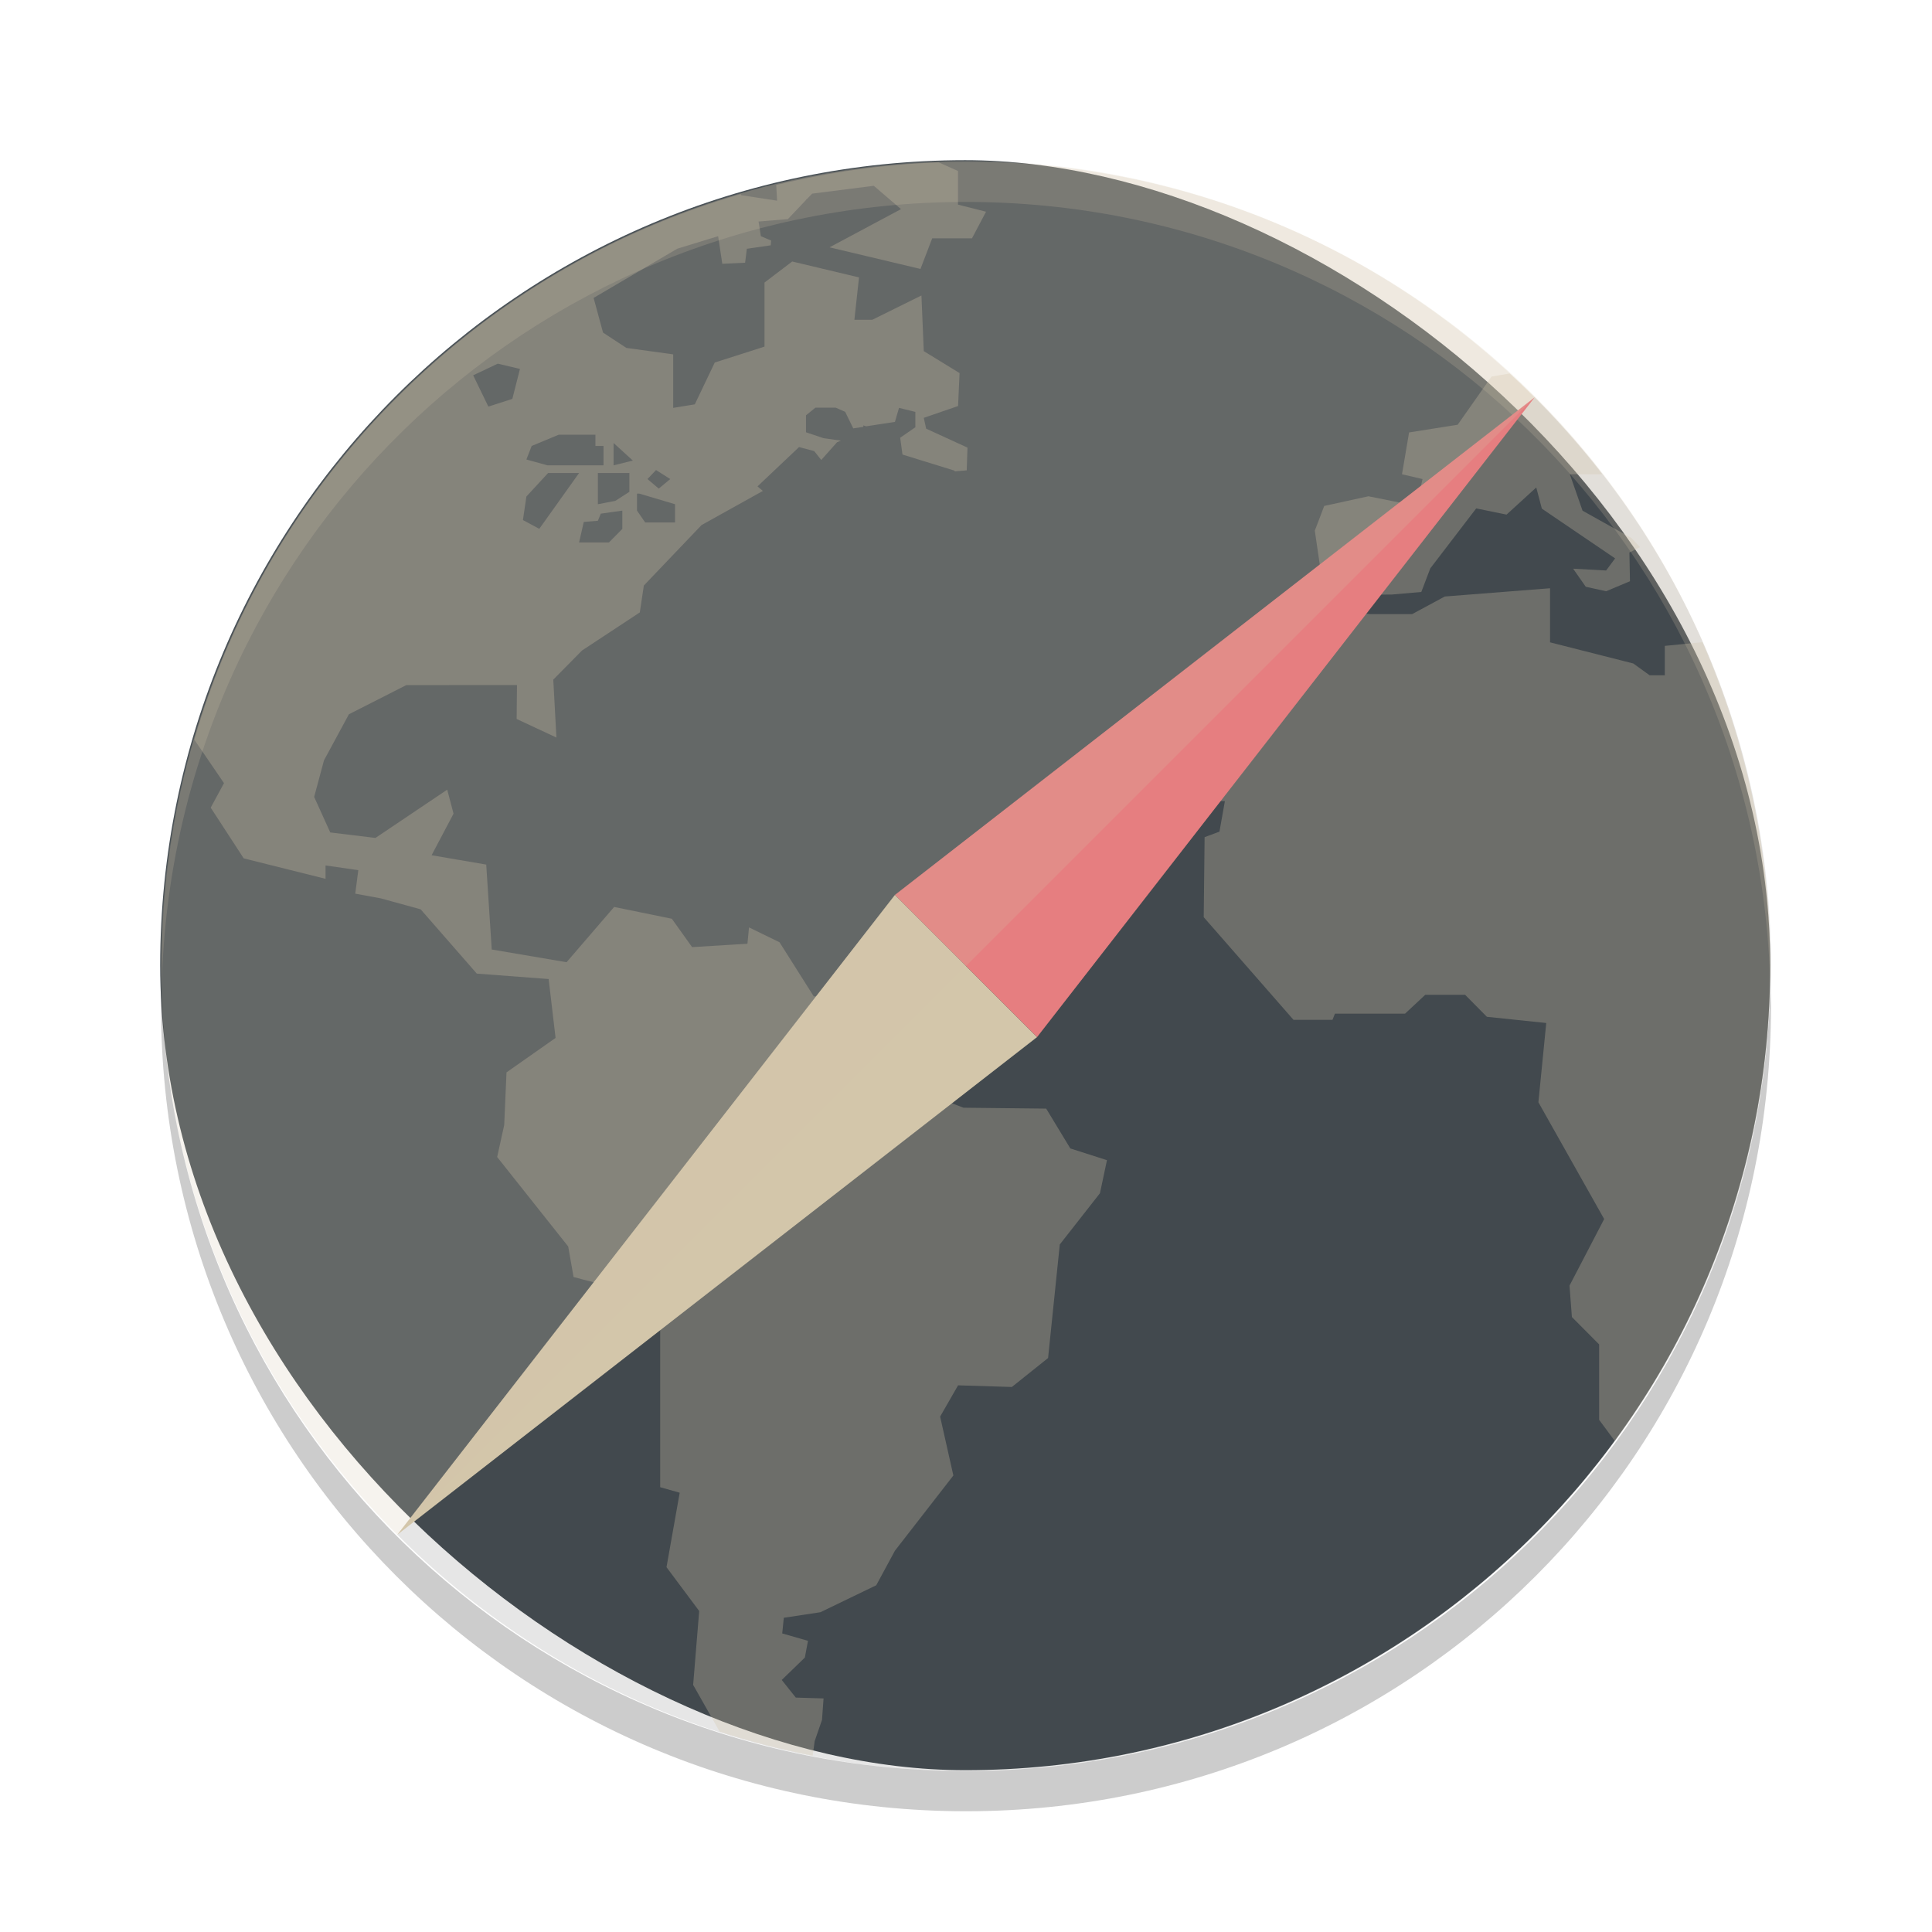 <svg xmlns="http://www.w3.org/2000/svg" width="48" height="48" version="1">
 <rect fill="#495156" width="40" height="40" x="-43.98" y="-43.98" rx="20" ry="20" transform="matrix(0,-1,-1,0,0,0)"/>
 <path opacity=".1" d="m38.129 9.871-28.258 28.258c7.828 7.828 20.431 7.828 28.259 0 7.828-7.828 7.828-20.431 0-28.259z"/>
 <path fill="#d3c6aa" opacity=".3" d="m23.324 4.035c-1.39 0.046-2.736 0.247-4.039 0.56l0.022 0.391-0.895-0.137-0.006-0.027c-6.542 1.893-11.675 7.016-13.578 13.555l0.737 1.08-0.33 0.609 0.82 1.26 2.033 0.508v-0.332l0.814 0.117-0.076 0.584 0.637 0.117 0.988 0.272 1.395 1.597 1.785 0.135 0.172 1.463-1.219 0.856-0.057 1.306-0.175 0.797 1.765 2.223 0.133 0.758s0.64 0.175 0.719 0.175c0.077 0 1.433 1.034 1.433 1.034v4.013l0.485 0.137-0.328 1.85 0.812 1.089-0.15 1.836 0.66 1.164c0.752 0.241 1.522 0.443 2.31 0.594l0.049-0.361 0.182-0.526 0.039-0.535-0.69-0.021-0.349-0.438 0.574-0.556 0.078-0.416-0.64-0.184 0.039-0.389 0.91-0.138 1.387-0.67 0.464-0.858 1.452-1.869-0.329-1.463 0.446-0.777 1.336 0.041 0.9-0.719 0.291-2.822 0.998-1.273 0.174-0.821-0.91-0.291-0.6-0.99-2.054-0.022-1.629-0.625-0.075-1.166-0.545-0.955-1.472-0.021-0.85-1.344-0.758-0.369-0.039 0.406-1.375 0.084-0.504-0.705-1.433-0.293-1.182 1.373-1.859-0.316-0.137-2.11-1.357-0.232 0.545-1.033-0.157-0.596-1.783 1.199-1.123-0.136-0.4-0.883 0.244-0.908 0.619-1.145 1.426-0.725 2.75-0.001-0.008 0.843 0.988 0.461-0.078-1.439 0.713-0.723 1.437-0.947 0.1-0.668 1.434-1.502 1.523-0.848-0.133-0.113 1.032-0.977 0.377 0.1 0.175 0.221 0.391-0.44 0.096-0.041-0.428-0.06-0.438-0.147v-0.422l0.233-0.189h0.508l0.232 0.103 0.201 0.411 0.25-0.038v-0.037l0.069 0.024 0.716-0.11 0.102-0.349 0.406 0.101v0.381l-0.377 0.26 0.057 0.418 1.293 0.4s0.002 0.007 0.004 0.018l0.299-0.025 0.019-0.565-1.027-0.471-0.059-0.269 0.852-0.293 0.037-0.819-0.889-0.545-0.058-1.383-1.221 0.604h-0.445l0.115-1.053-1.66-0.395-0.688 0.523v1.592l-1.236 0.395-0.496 1.039-0.537 0.088v-1.33l-1.163-0.16-0.58-0.381-0.234-0.861 2.078-1.223 1.016-0.311 0.103 0.686 0.567-0.027 0.043-0.346 0.593-0.086 0.01-0.119-0.254-0.107-0.058-0.365 0.728-0.06 0.44-0.463 0.023-0.033 0.006 0.002 0.135-0.139 1.531-0.195 0.676 0.58-1.776 0.949 2.26 0.537 0.291-0.76h0.988l0.35-0.662-0.697-0.176v-0.836l-0.477-0.213zm-10.957 5l0.551 0.131-0.189 0.744-0.596 0.192-0.377-0.778 0.611-0.289zm25.139 0.244l-0.449 0.076-0.842 1.198-1.207 0.191-0.176 1.039 0.51 0.119-0.147 0.668-1.197-0.24-1.098 0.24-0.234 0.614 0.189 1.291 0.645 0.302 1.082-0.006 0.73-0.064 0.223-0.586 1.141-1.49 0.754 0.154 0.738-0.674 0.139 0.526 1.82 1.236-0.223 0.301-0.82-0.045 0.314 0.449 0.506 0.111 0.592-0.248-0.014-0.714 0.264-0.133-0.213-0.227-1.215-0.679-0.316-0.905h0.807c-0.696-0.9-1.466-1.736-2.303-2.504zm-23.627 1.522h0.914v0.279h0.201v0.481h-1.394l-0.522-0.145 0.131-0.336 0.67-0.279zm1.365 0.205l0.479 0.437-0.479 0.118v-0.555zm1.055 0.672l0.353 0.224-0.285 0.237-0.281-0.237 0.213-0.224zm-2.682 0.074h0.77l-0.989 1.387-0.406-0.219 0.086-0.584 0.539-0.584zm1.237 0h0.783v0.467l-0.348 0.224-0.435 0.084v-0.775zm0.972 0.512h0.059l0.886 0.263v0.453h-0.742l-0.203-0.294v-0.422zm-0.365 0.422v0.455l-0.332 0.336h-0.742l0.117-0.51 0.35-0.029 0.072-0.176 0.535-0.076zm23.049 1.929l-2.615 0.205-0.811 0.438h-1.039l-0.51-0.053-1.26 0.705v1.326l-2.58 1.869 0.215 0.799h0.522l-0.135 0.758-0.369 0.137-0.022 1.988 2.231 2.551h0.968l0.061-0.154h1.742l0.502-0.469h0.99l0.541 0.547 1.475 0.154-0.195 1.969 1.634 2.902-0.861 1.654 0.059 0.78 0.677 0.681v1.873l0.389 0.526c2.419-3.305 3.863-7.374 3.863-11.801 0-2.867-0.609-5.585-1.687-8.045l-0.934 0.092v0.73h-0.377l-0.406-0.293-2.068-0.525v-1.344z"/>
 <path fill="#d3c6aa" opacity=".2" d="m24 4.018c-11.07 0-19.982 8.912-19.982 19.982 0 0.168-0.004 0.333 0 0.5 0.264-10.837 9.08-19.483 19.982-19.483s19.718 8.646 19.982 19.482c0.004-0.167 0-0.332 0-0.5 0-11.069-8.912-19.981-19.982-19.981z"/>
 <path fill="#d3c6aa" d="m9.871 38.129 12.363-15.895 1.673 1.673 1.859 1.859z"/>
 <path fill="#e67e80" d="m38.129 9.871-15.895 12.363 3.532 3.532z"/>
 <path fill="#d3c6aa" opacity=".2" d="m38.129 9.871-28.258 28.258c-7.828-7.828-7.828-20.431 0-28.259 7.828-7.828 20.431-7.828 28.259 0z"/>
 <path opacity=".2" d="m4.012 24.5c-0.004 0.167-0.012 0.332-0.012 0.5 0 11.08 8.92 20 20 20s20-8.92 20-20c0-0.168-0.008-0.333-0.012-0.5-0.264 10.846-9.076 19.5-19.988 19.5s-19.724-8.654-19.988-19.5z"/>
</svg>
